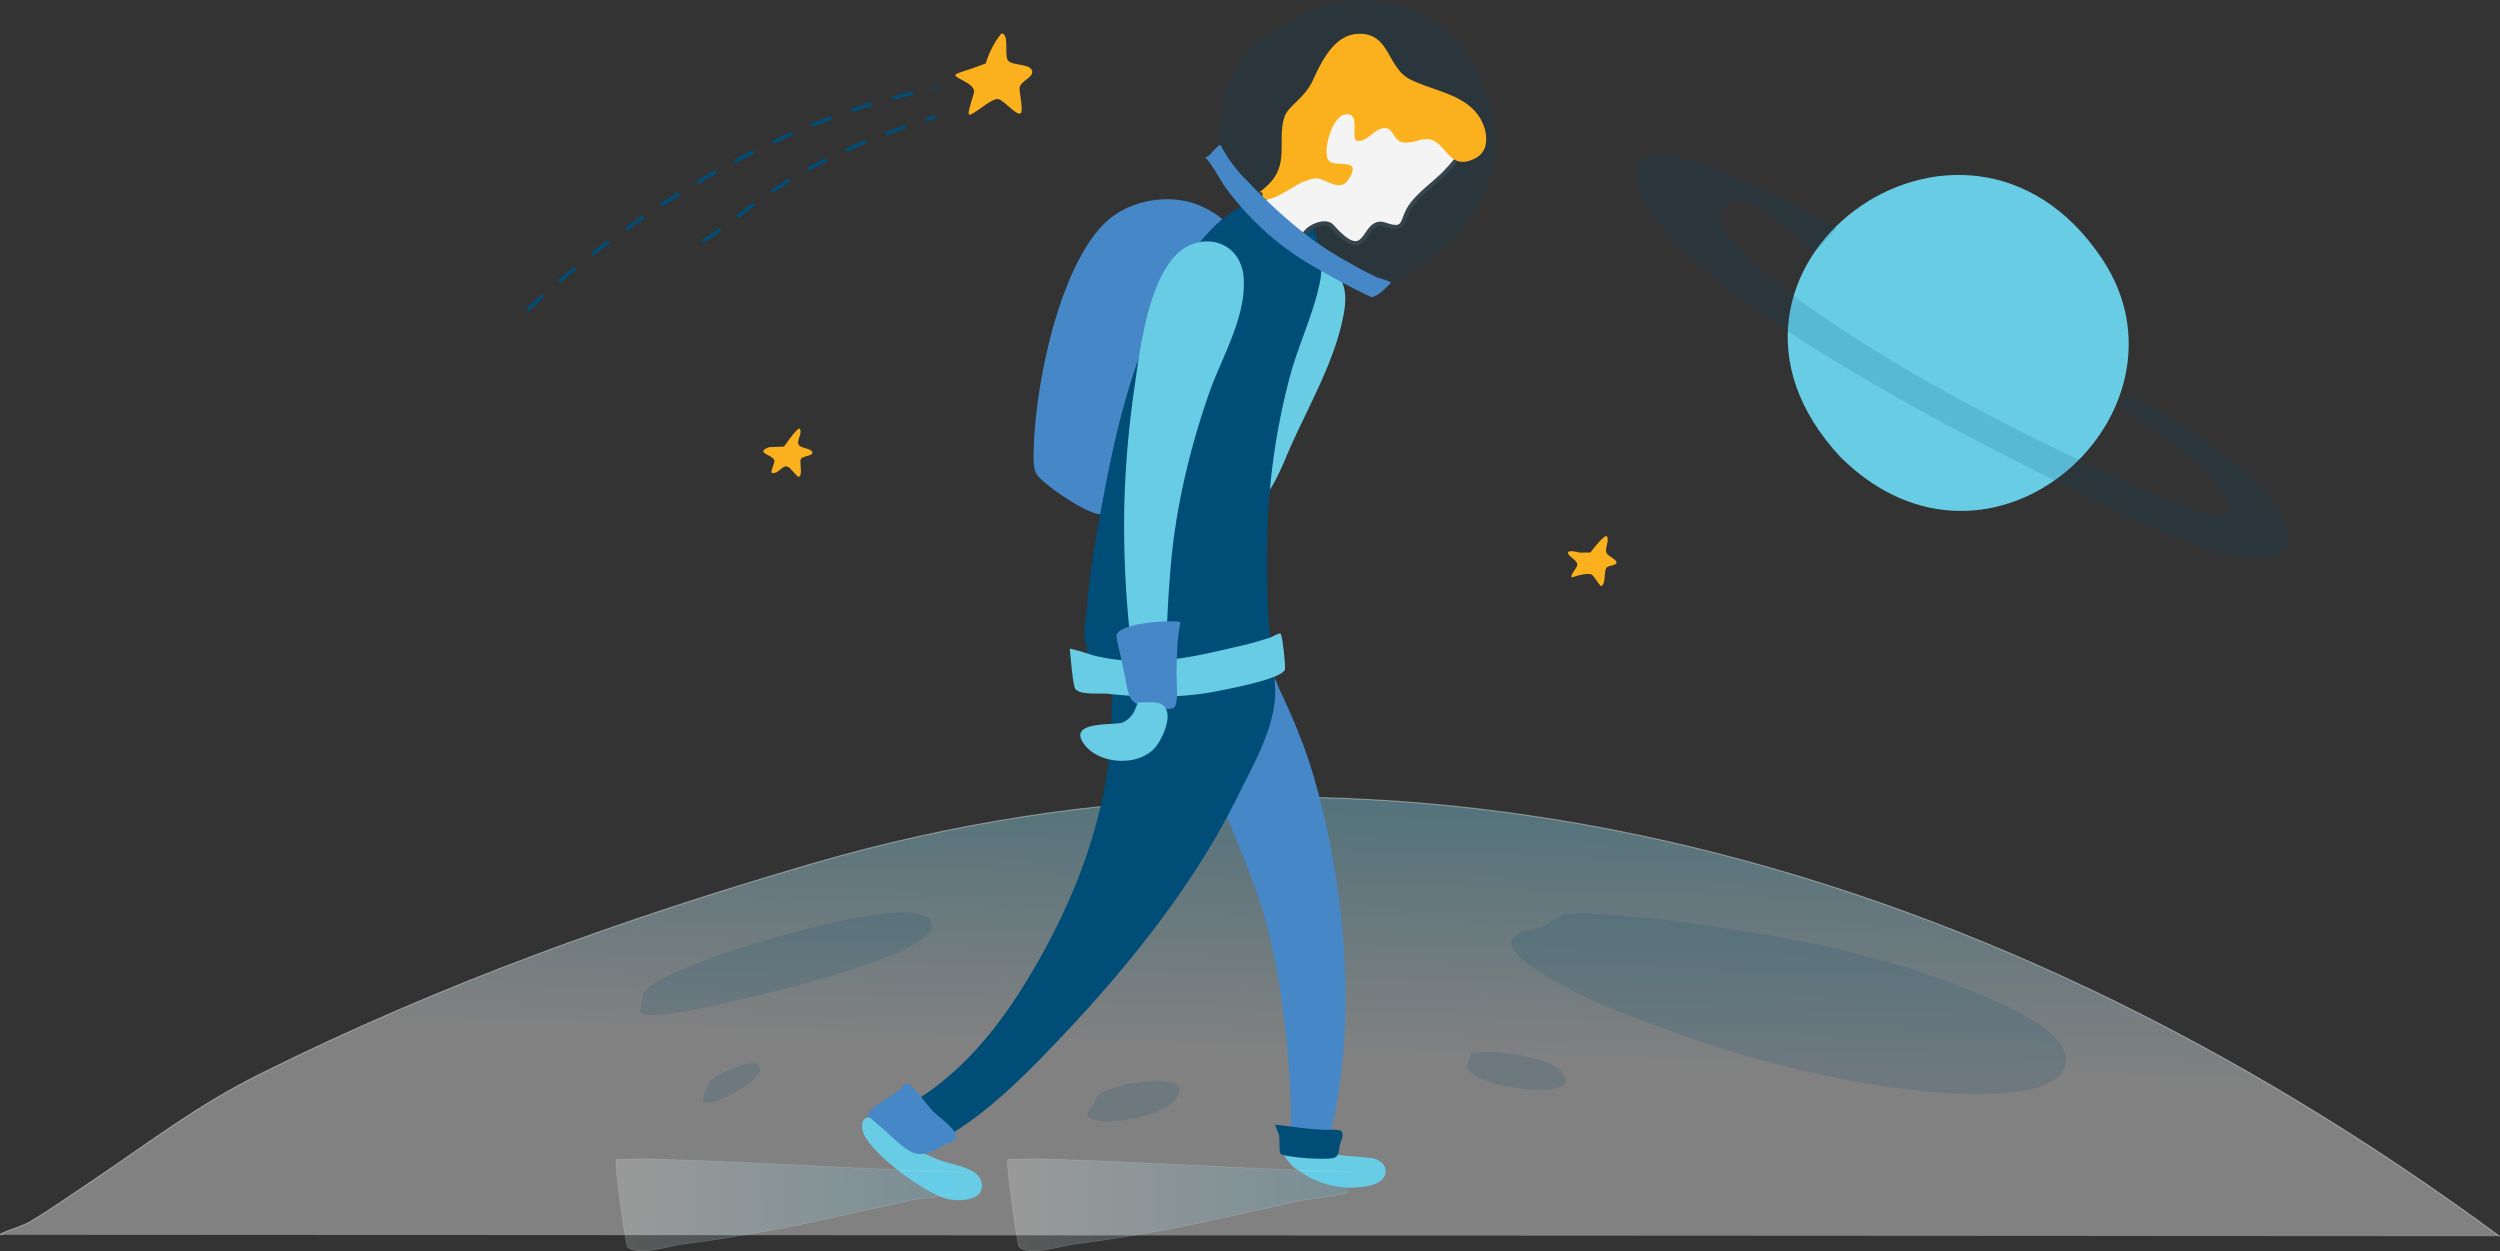 <svg xmlns="http://www.w3.org/2000/svg" xmlns:xlink="http://www.w3.org/1999/xlink" viewBox="0 0 1034.27 517.63"><rect x="0" y="0" width="1034.27" height="517.63" fill="#333333" stroke="none"/><defs><linearGradient id="linear-gradient" x1="519.75" x2="524.93" y1="434.97" y2="281.24" gradientUnits="userSpaceOnUse"><stop offset="0" stop-color="#fff"/><stop offset="1" stop-color="#52c8eb"/></linearGradient><linearGradient id="linear-gradient-2" x1="-334.69" x2="-475.47" y1="-203.12" y2="-204.02" gradientTransform="rotate(180 -39.5 147.64)" xlink:href="#linear-gradient"/><linearGradient id="linear-gradient-3" x1="-496.68" x2="-637.46" y1="-203.12" y2="-204.02" gradientTransform="rotate(180 -39.5 147.64)" xlink:href="#linear-gradient"/><style>.cls-10{stroke-miterlimit:10}.cls-2,.cls-5{fill:#004d77}.cls-2{opacity:.15}.cls-3{fill:#4687c7}.cls-4{fill:#68cce5}.cls-6{fill:#fbb11e}.cls-10{fill:none;stroke:#004d77;stroke-width:1.47px;stroke-dasharray:8.82}</style></defs><g id="Layer_2" data-name="Layer 2"><g id="Layer_3" data-name="Layer 3"><path fill="url(#linear-gradient)" stroke="#fff" stroke-miterlimit="10" stroke-width=".46" d="M1 510.84c-3.94 0 7.75-3.13 11.54-5.44 8.27-5 16.45-10.71 24.65-16.21 25.93-17.43 44.1-31.75 70.57-44.93 75.34-37.52 151.59-64.58 228.24-86.93 232-67.64 477-8.74 698.1 154.11" opacity=".38"/><path d="M505.39 66.62c-2-2-1.32-9.53-1.27-12 .26-12.18 5.7-27.38 14.67-36 3.37-3.25 7.81-5.35 11.7-7.92 39-25.8 83.63-2.29 87.9 44.37 2 22.14-11.58 41.67-29.4 53.7-5.17 3.49-12.52 9.52-19.26 8.69-18-2.21-32.91-17.43-45.39-29.37-6.27-6-17.42-12.89-20.35-21.48" class="cls-2"/><path d="M502.44 328.25c0-.26.93 1 1 1a36.9 36.9 0 012.07 3.81c1.58 3.35 3 6.78 4.34 10.21 3.86 9.69 7.95 19.37 11.24 29.28 7.89 23.76 11.8 56.32 12.8 81.42.19 4.69.3 9.4 0 14.09-.42 7.06-.1 8 6.72 10.3 1.08.37 4.28 2.15 5.44 1.83 2.15-.59 3.89-9.49 4.28-11 3-11.75 4.54-23.89 5.56-36 3.18-37.44-3.27-85.73-15.36-121.28a276.94 276.94 0 00-11.06-26.39c-.89-1.93-2.4-7.13-4.83-7.92s-6.94 3.19-8.77 4.41a14.7 14.7 0 00-5.62 5.9c-2.12 4.6-2 10.38-2.69 15.32a225.12 225.12 0 01-4.65 23M508 94.81c0-4.11-8.33-8.3-11.23-9.59-12.68-5.63-30-2.51-39.83 7.18-19.61 19.41-29.59 71.06-29.32 97.54 0 2.43.19 4.87 1.7 6.87 2.9 3.85 21.09 16.64 26.84 16 1.92-.2 3.39-2.2 4.42-3.63 18-24.84 20.86-56.07 32.85-83.68 2.85-6.56 13.76-22.92 14.09-29.35" class="cls-3"/><path d="M544.09 112.25c-.51 0 2-1 2.53-1a8.34 8.34 0 016.1 2c4.11 3.71 4.24 10.1 3.44 15.15-3.3 20.76-15.93 41.25-24 60.5-1 2.46-7.26 17.45-10.43 16.84-1.33-.26-.84-4.57-.82-5.4a175.12 175.12 0 011.28-18.17c2.93-23.27 9.84-48.95 21.83-69.33" class="cls-4"/><path d="M449.49 266.33c-1.77-1.78-.3-9.33-.16-11.42a348.46 348.46 0 014.75-36c6.95-39.62 15-78.54 37.85-112.56 8.45-12.6 24.52-29.49 41.7-21.7 11.45 5.2 14.63 21.44 12.37 32.35-2.67 13-8.79 25.58-12.27 38.47a279.61 279.61 0 00-9.48 70.36c-.09 12.15-.15 24.24 1.12 36.33.13 1.28 1.71 12.37 1.26 12.85-5.4 5.89-19.4 5.09-26.48 6.2-12.27 1.92-24.72 4.07-37.16 2.39-2.83-.39-10-1-12-3.47-1.32-1.61-1.4-12.75-1.59-15.36" class="cls-5"/><path d="M407.85 26.22a14.38 14.38 0 01.81-2.43 36.52 36.52 0 014.87-9c.23-.28.73-1.06 1.19-.91 2.82.94.7 9.13 2.34 11.19 1.8 2.24 9.45 1.09 9.95 4.48.39 2.62-4.87 4-5.19 6.79-.22 1.82 1.71 9.51.42 10.52-1.58 1.24-7.17-5.73-9.44-5.88-2.94-.19-10.52 7.11-11.92 6.41-.82-.41 2-8.26 2.08-9.35.37-4.06-10.21-6.09-7.14-7.51 2.29-1.06 4.89-1.63 7.25-2.54M324.33 184.75c-.07.13 1-1.28 1.15-1.53.5-.67 4.72-6.71 5.36-5.84 1.31 1.77-1.53 5-.35 6.76.81 1.24 5.69 1.56 5.61 3.11s-4.27 1.33-4.81 2.77.8 6.48-.7 7.19c-.43.21-1.07-.6-1.31-.85-.72-.74-1.42-1.49-2.1-2.27-3.06-3.54-4.64 2.35-7.85 1.54-.7-.17 1.14-4.25 1.07-4.93-.26-2.6-8.6-3.3-2.18-5.7M658 228.57c-.09 0 6.06-8 6.81-6.65 1.07 2-1 4.8-.17 6.87.52 1.28 4.3 2.69 4.12 4s-3.66 1.06-4.28 2.3c-.92 1.84-.16 6-1.82 7.32-.78.6-3.23-4.74-4.66-4.89-3.71-.39-7.71 1.63-7.86 1.26-.44-1.12 2.37-3.84 2.41-5.22 0-2-4.26-3.48-3.79-5.08.29-1 4.26 0 4.91.15" class="cls-6"/><path d="M761.45 189.13c-71.69-76.83 51-167.91 108.23-82 42 63-45.57 144.11-108.23 82" class="cls-4"/><path fill="#f4f4f4" stroke="#36444d" stroke-miterlimit="10" stroke-width="1.75" d="M537.4 98.87c0 .13.09 0 .17 0a39.57 39.57 0 003.07-3.27c2.2-2.3 8-4.67 10.44-1.93 15.59 17.58 12.2-4.1 21.95-.72 9.31 3.23 6.23-2.1 11.17-8.46 4.3-5.55 10.24-9.23 14.88-14.41 2.39-2.66 7.8-8.14 5.42-12.16-4.46-7.56-13.36-7.31-20.62-9.6-6.83-2.16-16.73-9.33-23.65-8.38C546 41.86 543 62.25 535.18 71.32c-3.31 3.84-10.43 6.89-12.33 11.65-1.3 3.24 11.75 17.81 15 16.66"/><path d="M521.16 79.52c0-.11.54-.48.63-.55 3.63-3 6.37-5.75 7.64-10.48 1.78-6.64-.32-14 2.11-20.47 1.64-4.36 8.16-7.32 11.63-14.86s8.74-18.77 18.64-19.16c13.35-.57 11.89 14 21.62 18.87 11 5.49 26.44 6.36 30.79 20.33a14.36 14.36 0 01.51 6.11 8.06 8.06 0 01-4.53 6.25c-10.59 5.3-11.6-6.05-18.43-7.82-4-1-7.94 2.39-12.32.88-2.6-.89-3.38-5.28-5.91-5.6-4.8-.6-7.77 6.17-12.19 5.18-2.83-.63 2.08-12.8-5.45-10.7-4.81 1.34-8.84 14.81-6.31 18.75 2.29 3.57 14.79-1.78 8.09 8.27-3.37 5-8.91-.41-12.86-.71-2-.16-3.89.92-5.76 1.47-3.11.92-17.6 12.23-16.78 4.47" class="cls-6"/><path d="M498.47 65c3.47 3.47 5.78 8.76 8.64 12.73a120.59 120.59 0 0016.26 18A114.78 114.78 0 00543.06 110c7.81 4.6 15.72 8.88 23.91 12.76 2.23 1.06 8.48-5.67 8.43-5.82-.23-.68-5.13-1.89-5.82-2.22-5.44-2.62-10.85-5.62-16.05-8.68-14.28-8.41-27-20.15-38.42-32.08a57.84 57.84 0 01-9.22-12.23c-.09-.16-.78-1.75-1-1.72-1.47.21-3.95 4.08-5.7 5" class="cls-3"/><path d="M472.19 289.74c0-7.2-3.32-15.07-4.17-22.29a425.24 425.24 0 01-2.94-55.26 403.92 403.92 0 014.21-51.52c2.26-15.92 5.31-40.9 15.89-53.72 9.87-12 28.33-8.38 29.35 8.19 1 16.41-9.21 32.79-14.38 47.72-8 23-13.75 47.15-15.82 71.46-1.11 13-1.72 26.16-2.06 39.22-.23 8.49 4.32 16.94-5.42 16.09-1.46-.12-3.31.44-4.68 0" class="cls-4"/><path d="M358.61 464.49c0-.11 1.07-.32 1.14-.34a57.92 57.92 0 008.32-3.22A103.6 103.6 0 00386.55 450c18-13.48 31.34-32 42.41-51.33 14.23-24.86 24.92-51.52 29.25-80 1.64-10.76 1.53-21.92 2-32.78 0-.61-.78-5.3-.64-5.86 0 0 1.32.27 1.4.28a22.55 22.55 0 005.56-.21c4.54-.44 9.07-.95 13.61-1.41 10.93-1.12 22.09-1.9 32.85-4.21 2.24-.47 10.24-3.66 12.29-2.21s2 9.07 2.17 11.14c1.31 15.69-8.92 32.85-15.58 46.34-19.72 39.92-50.36 76.5-81.33 108.17-12.76 13.05-26.77 25.95-43 34.61-3.28 1.75-6.66 3.22-10.08 4.67-.38.17-4.4 2.41-4.74 2.24-1.52-.76-2.79-5.13-4.14-6.52-3-3.14-7.11-4.11-10.63-6.45" class="cls-5"/><path d="M608.45 436c-1.38-.69 9.62-1 10.95-.82 6.67 1 26.65 2.84 28.37 11.59a2 2 0 010 1c-1.66 6.3-39.41 2.13-40.78-6.62M647 378.24a25.35 25.35 0 013.67-.35c5.42-.14 10.85.23 16.25.6 12.73.86 25.37 2.42 38 4.24 40.38 5.83 81.6 13.77 119 30.75 8.13 3.69 33.94 14.49 30.52 27.45-4 15-46.86 11.66-57.53 10.61-45.79-4.54-92-18.22-134.36-36.1-4.85-2.05-61.4-27.14-25.26-31.57M453.92 453.72c2.45-4.89 34.82-10.5 34.17-2.63-1 12.69-48.27 17.88-36.19 6.75M266 412.18c0-5.58 19.4-12.33 22.83-13.81 11.26-4.84 91-30.69 96.6-16.75 5.13 12.81-73.79 30.93-85.36 33.34-5 1.06-38.51 9-35.12 2.41M293.32 448.15c-.55-.56.61-1.29 1-1.58 2.62-2 18.24-10.18 20.11-4.85 2 5.73-26.23 19.58-23.56 12.64" class="cls-2"/><path d="M443 268.24c-1.07 0 2.06.66 3.1.95 2.38.68 4.7 1.56 7.1 2.17a83.93 83.93 0 0020.67 2.13c12.34 0 24.83-2.88 36.77-5.7a136.62 136.62 0 0015.26-4.18c.61-.22 3.16-1.78 3.79-1.51.86.37 2.11 12.75 1.93 14.66-.38 4-23.62 8.28-27.42 9.05-14.5 3-30.94 2.92-45.65 1.23-3.07-.36-11.13.59-13.51-1.8-1.27-1.26-2.09-13.83-2.45-16.72" class="cls-4"/><path d="M461.92 264.18c0-.66.3 1.23.32 1.37.21 1.06.45 2.11.71 3.15.84 3.38 1.61 6.76 2.24 10.18 2 10.83 1.93 13.05 13 14 1.15.09 6.69.86 7.61-.17 1.91-2.11.87-10.88.93-13.6.15-6.78.11-14 1.45-20.63.05-.25.25-.84 0-1.06-1.12-1.12-29.67-.09-26 7.18" class="cls-3"/><path d="M470.76 290.93c0-.22-1.14 2.53-1.38 3.06a9.73 9.73 0 01-4.88 4.89c-3.15 1.39-23.78-.95-15.71 9.36 6.53 8.32 22.94 8.84 29.45.61 2.4-3.05 8-13.92 2.4-17.41-2.55-1.59-7.24-.59-10.15-.88M538.67 485.1a33.86 33.86 0 01-3.88-2.53c-1.84-1.8-7.66-8.82-2.52-10.46s11.66 2.87 16.31 4.42c6.16 2.06 12.22 1.69 18.52 2.55 2.7.37 5.84 1.88 6.08 5 .36 4.61-4.65 6.21-8.29 6.77a37 37 0 01-25.12-4.92M366.85 464.93s-2.15-1.16-2.4-1.29a8.28 8.28 0 00-5.35-1.3c-3.36.54-2.63 5.11-1.54 7.25 4.52 8.86 23.75 22.91 33.26 26.14 4.81 1.63 18 1.47 15-7.37-1.68-4.94-10.57-6.33-14.91-7.68-8.42-2.61-18.78-8.37-23.81-15.92" class="cls-4"/><path d="M358.82 461.89c-.33-.67 3 2.08 3.37 2.38 2.51 2.19 5 4.42 7.43 6.65 8.2 7.41 11.05 8.73 20.74 2.86.91-.55 5.15-1.85 5.34-3 .57-3.26-7.36-8.72-9.47-10.8s-8.58-10.94-10.62-11.59c-1.32-.42-3.13 2.17-4 2.9-3.19 2.79-10.28 5.75-12.15 9.49" class="cls-3"/><path d="M527.63 465.24c-.54-.33 1.3 3.55 1.52 4.29.33 1.11 0 7 .49 7.64 1.61 1.78 20.09 2.92 22.57 1.75 1.95-.91 1.71-3.72 2-5s2.21-4.91.63-6.06c-1.08-.8-5.74-.36-7.25-.43-6.39-.3-12.52-1.21-18.74-2" class="cls-5"/><path d="M759.87 94.49c-6-3.88-93.55-53.22-82-17.38 14.62 45.55 151 111.29 193.09 132 10.13 5 66 33 74.73 17.35 10.78-19.31-61.44-64.77-65.7-62.11-.84.52-3 2.88-2.31 3.9s2.28 1.89 3.35 2.66c13.54 9.59 33.88 21.6 40.91 37.35.75 1.68 1.21 3.73-1 4.34-5.5 1.49-13.28-1.82-18.34-3.55s-9.84-3.66-14.63-5.83C839 181 789.29 156.19 745.52 125c-5.45-3.89-40.17-29.34-32.55-38.44 9.73-11.63 29 12.08 37.91 17.52" class="cls-2"/><path fill="url(#linear-gradient-2)" stroke="#fff" stroke-miterlimit="10" stroke-width=".24" d="M395.22 484.9c1.45 0-2.89-.13-4.34-.18-2.79-.09-5.57-.14-8.36-.25q-13.45-.54-26.92-1.2c-26.22-1.24-52.41-2.69-78.65-3.56l-2.54-.1-2.37-.1c-5.57-.23-11 .06-16.51.06-.43 0-.62.15-.69.61-.47 2.89 4 35.1 4.76 35.79 4.1 3.78 17.51-.5 22.17-1.12 20.56-2.72 40.92-6.18 61.15-10.8 11.06-2.52 22.23-4.7 33.24-7.43 1-.26 18.76-2.26 19.36-3.45" opacity=".19"/><path fill="url(#linear-gradient-3)" stroke="#fff" stroke-miterlimit="10" stroke-width=".24" d="M557.21 484.9c1.45 0-2.89-.13-4.34-.18-2.79-.09-5.57-.14-8.36-.25q-13.46-.54-26.92-1.2c-26.22-1.24-52.41-2.69-78.65-3.56l-2.54-.1-2.37-.1c-5.57-.23-11 .06-16.51.06-.43 0-.62.15-.69.61-.47 2.89 4 35.1 4.76 35.79 4.1 3.78 17.51-.5 22.17-1.12 20.56-2.72 40.92-6.18 61.15-10.8 11.06-2.52 22.23-4.7 33.24-7.43 1-.26 18.76-2.26 19.36-3.45" opacity=".19"/><path d="M218.15 128.35S291.94 54.66 387 36.5M290.67 99.89c18.21-10.67 32-31.22 96.37-51.69" class="cls-10"/></g></g></svg>